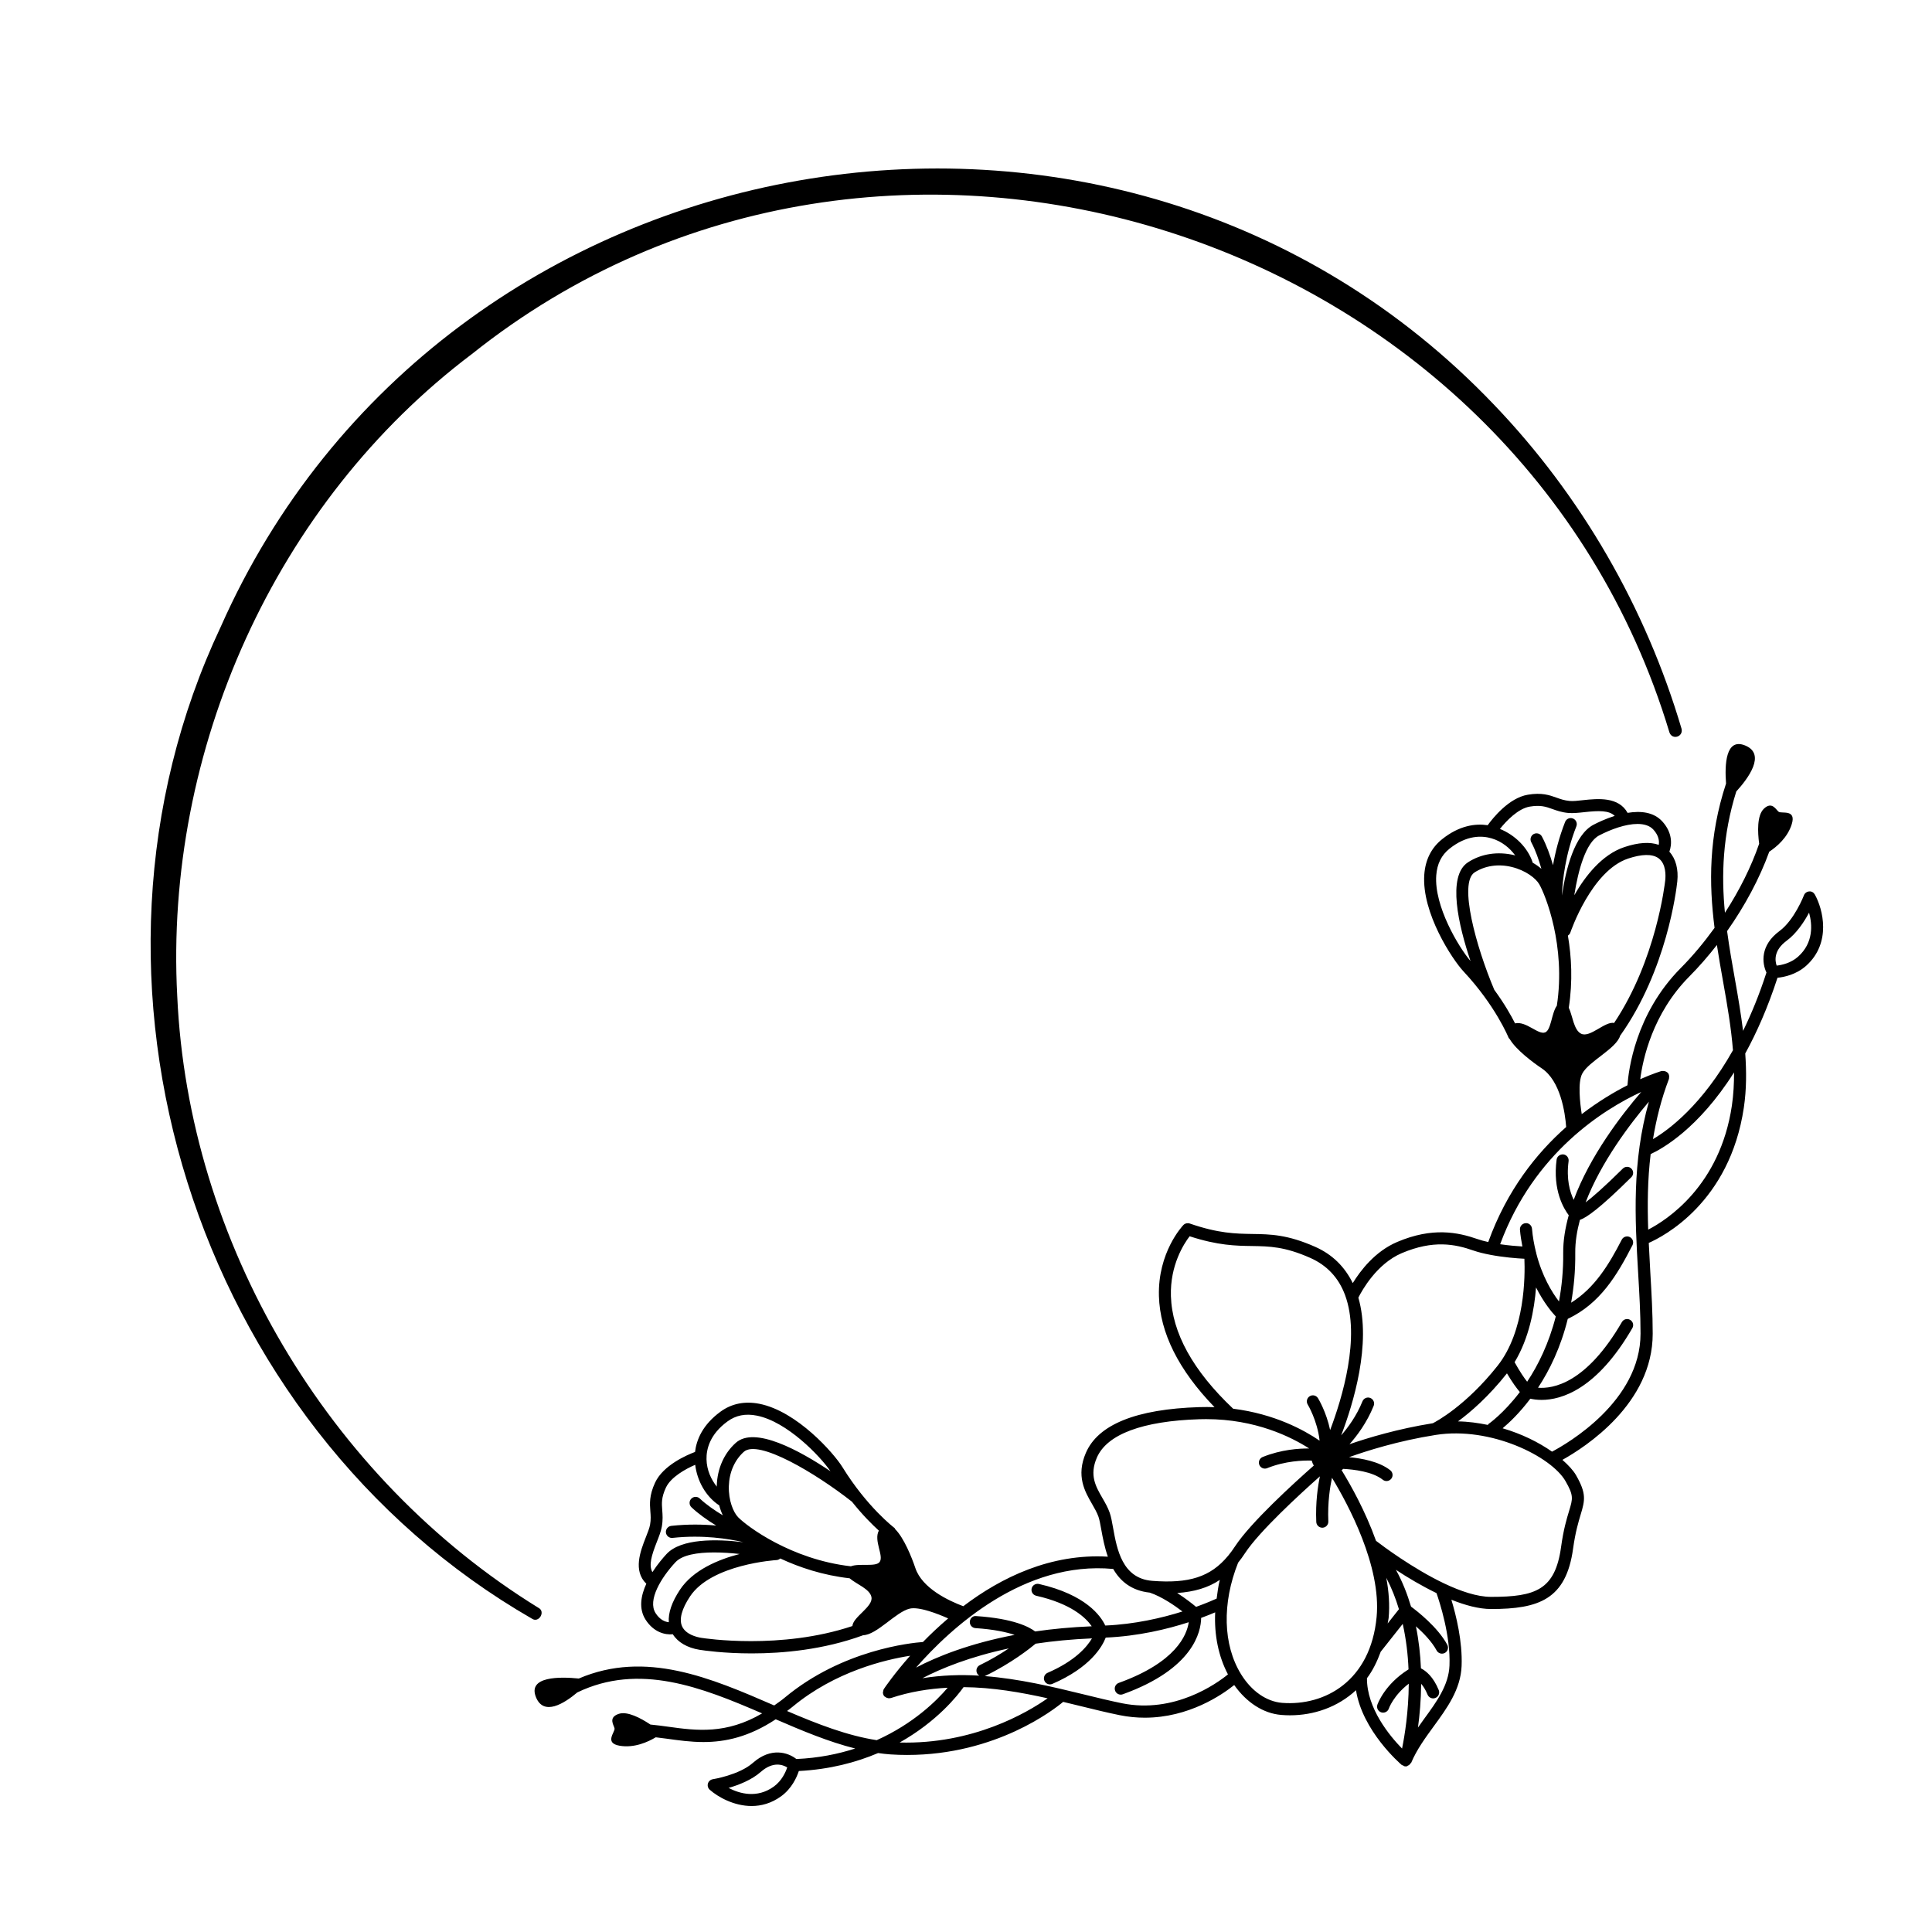 <svg xmlns="http://www.w3.org/2000/svg" viewBox="0 0 80 80">
<path d="M22.302 66.58C13.555 61.188 7.797 51.422 7.339 41.245 6.802 31.08 11.387 20.804 19.545 14.656c17.011-13.569 43.314-5.16 49.583 15.672.115.328.58.184.502-.15-1.481-5.011-4.148-9.645-7.769-13.423C46.259.403 18.291 5.292 9.136 25.964 2.249 40.569 8.059 58.984 22.03 67.028 22.312 67.219 22.599 66.734 22.302 66.58zM75.148 37.04c-.047-.084-.136-.14-.236-.127-.097.007-.181.069-.215.16-.004.01-.396 1.024-1.012 1.479-.805.592-.727 1.328-.54 1.719-.296.918-.625 1.711-.968 2.415-.088-.693-.203-1.39-.331-2.103-.12-.667-.238-1.341-.331-2.028.738-1.047 1.344-2.177 1.746-3.287.312-.207.762-.588.933-1.145.191-.622-.409-.424-.54-.507-.102-.065-.273-.464-.621-.123-.284.279-.254.963-.19 1.444-.329.956-.816 1.931-1.417 2.858-.152-1.561-.097-3.209.47-5.023.49-.536 1.241-1.541.372-1.901-.815-.338-.856.794-.796 1.573-.725 2.201-.709 4.142-.476 5.977-.429.592-.896 1.157-1.402 1.666-1.884 1.899-2.163 4.253-2.204 4.852-.548.277-1.205.669-1.894 1.195-.07-.453-.171-1.315.021-1.677.276-.521 1.421-1.035 1.574-1.583.002-.003.006-.001.008-.004 1.914-2.703 2.314-6.001 2.354-6.368.054-.509-.064-.949-.328-1.234.11-.304.131-.785-.287-1.248-.366-.405-.915-.448-1.443-.361-.371-.677-1.24-.591-1.834-.527-.219.024-.426.049-.57.033-.214-.02-.372-.076-.539-.136-.287-.103-.612-.22-1.189-.121-.787.132-1.454.975-1.661 1.262-.501-.074-1.167.003-1.888.58-.444.354-.692.847-.737 1.461-.116 1.592 1.167 3.524 1.623 4.012 1.329 1.422 1.861 2.732 1.867 2.746.01.026.032.04.049.06.262.442.951.959 1.324 1.209.781.523.967 1.837 1.012 2.429-1.229 1.084-2.456 2.623-3.227 4.763-.154-.035-.305-.073-.441-.121-.828-.288-1.87-.501-3.327.117-.923.391-1.528 1.192-1.842 1.705-.331-.675-.843-1.186-1.55-1.5-1.156-.514-1.861-.524-2.608-.535-.689-.011-1.401-.021-2.593-.433-.092-.03-.195-.007-.263.063-.043.046-1.062 1.132-1.012 2.941.042 1.521.815 3.066 2.302 4.601-.204-.007-.415-.009-.631-.002-2.61.081-4.191.719-4.697 1.895-.413.957-.041 1.601.258 2.118.104.181.202.351.262.52.045.128.081.326.122.557.058.321.133.717.269 1.103-2.362-.14-4.416.858-5.986 2.051-.592-.221-1.702-.735-1.985-1.58-.145-.432-.47-1.247-.833-1.608-.013-.016-.013-.038-.03-.051-.011-.008-1.132-.86-2.158-2.523-.35-.567-1.877-2.313-3.443-2.621-.604-.117-1.145-.008-1.604.327-.745.544-.995 1.165-1.055 1.668-.331.124-1.32.547-1.655 1.272-.246.53-.219.875-.196 1.179.014.177.027.344-.01.557-.025.143-.102.337-.183.542-.219.557-.53 1.372.027 1.907-.223.487-.325 1.028-.031 1.488.336.525.808.636 1.128.604.205.33.599.561 1.104.643.173.027 1.004.15 2.163.15 1.283 0 2.966-.15 4.6-.747.003-.001.003-.005.006-.006.569-.004 1.366-.973 1.941-1.102.389-.087 1.16.216 1.587.406-.385.329-.736.66-1.044.977-.476.034-3.334.316-5.721 2.302-.15.125-.293.221-.438.325-2.619-1.138-5.321-2.3-8.091-1.115-.764-.077-2.14-.104-1.77.783.323.772 1.152.261 1.708-.207 2.561-1.235 5.145-.217 7.653.868-1.486.87-2.705.717-3.886.552-.252-.035-.497-.067-.739-.09-.398-.266-.955-.564-1.314-.442-.462.156-.183.489-.171.609.015.153-.432.6.209.71.61.104 1.179-.159 1.496-.349.149.019.296.035.45.057.484.067.99.139 1.526.139.896 0 1.88-.206 2.992-.942 1.084.47 2.189.933 3.291 1.21-.715.231-1.523.395-2.436.435-.339-.267-1.047-.507-1.801.16-.571.503-1.648.675-1.659.677-.096.015-.174.084-.202.177-.027.094.002.193.074.258.338.298.999.674 1.734.674.398 0 .818-.11 1.221-.402.443-.321.649-.786.735-1.047 1.287-.067 2.373-.358 3.283-.744.169.023.338.045.507.056.237.016.468.023.696.023 3.689 0 6.097-1.895 6.459-2.198.242.058.482.116.718.174.563.139 1.105.271 1.62.376.36.073.708.105 1.042.105 1.826 0 3.201-.95 3.703-1.352.51.722 1.205 1.178 1.951 1.238.119.01.238.015.357.015.986 0 1.972-.333 2.735-1.039.267 1.688 1.822 3.034 1.896 3.097.017.014.04.012.059.021.014.007.021.024.037.028.022.006.044.009.065.009l0 0 0 0 0 0c0 0 0 0 0 0 .019 0 .039-.002.058-.007.011-.003.014-.017.025-.021.054-.02.094-.055.124-.106.005-.009.02-.01.023-.02.226-.539.585-1.031.933-1.508.548-.75 1.114-1.525 1.153-2.495.041-1.022-.232-2.112-.424-2.745.571.229 1.141.385 1.645.385 1.978 0 3.105-.398 3.395-2.499.095-.688.222-1.106.314-1.413.183-.601.239-.875-.19-1.626-.118-.207-.324-.424-.566-.638.966-.539 3.739-2.334 3.739-5.224 0-.843-.049-1.676-.1-2.558-.023-.398-.045-.799-.063-1.202.587-.257 3.352-1.665 3.937-5.604.113-.759.109-1.5.058-2.24.475-.868.933-1.896 1.335-3.135.271-.027.777-.129 1.189-.498C75.846 39.039 75.486 37.645 75.148 37.04zM68.954 36.45c-.015.137-.375 3.302-2.117 5.908-.383-.074-.995.625-1.364.447-.31-.15-.355-.749-.513-1.077.169-1.097.112-2.12-.037-2.987.045-.03.084-.071.102-.126.009-.025.869-2.561 2.396-3.065.562-.187.989-.194 1.24-.022.004.003.008.006.013.009.002.002.004.003.006.004.006.005.012.01.018.015C68.991 35.79 68.974 36.259 68.954 36.45zM67.805 34.118c.273 0 .508.068.661.238.223.246.245.472.219.627-.366-.13-.842-.1-1.419.092-.932.308-1.626 1.203-2.079 1.995.163-1.037.476-2.186 1.03-2.476C66.71 34.336 67.319 34.118 67.805 34.118zM63.343 33.4c.448-.074.665.002.938.1.18.064.384.138.661.163.194.017.425-.007.67-.034.589-.065 1.016-.077 1.25.155-.379.12-.705.276-.878.367-.783.409-1.143 1.816-1.308 2.932.024-.633.141-1.704.598-2.867.05-.129-.013-.274-.142-.324-.128-.051-.273.013-.324.141-.252.644-.407 1.257-.501 1.792-.119-.411-.27-.83-.46-1.187-.064-.121-.217-.166-.338-.103-.122.065-.168.217-.103.339.174.325.31.716.42 1.102-.108-.094-.23-.179-.366-.257-.001-.006.003-.011.001-.017-.207-.613-.729-1.125-1.352-1.378C62.382 33.98 62.867 33.481 63.343 33.4zM59.472 36.248c.035-.478.215-.839.551-1.107.709-.566 1.336-.545 1.739-.427.433.127.762.408.982.71-.014-.003-.025-.01-.039-.013-.688-.164-1.368-.061-1.915.293-.884.57-.39 2.631.101 4.091C60.396 39.215 59.38 37.52 59.472 36.248zM63.982 42.749c-.29.114-.784-.479-1.246-.373-.164-.324-.438-.811-.861-1.39-.745-1.76-1.488-4.427-.815-4.862.432-.278.975-.359 1.528-.227.584.14 1.005.469 1.148.715.256.439 1.11 2.562.729 5.034C64.245 41.947 64.232 42.65 63.982 42.749zM30.124 58.858c.347-.254.744-.334 1.213-.24 1.252.245 2.622 1.674 3.051 2.303-1.28-.859-3.14-1.879-3.922-1.175-.485.435-.763 1.063-.786 1.771 0 .014.002.028.002.042-.233-.292-.418-.684-.427-1.135C29.247 60.005 29.391 59.393 30.124 58.858zM27.196 63.853c.09-.229.175-.445.209-.639.048-.274.031-.49.017-.681-.022-.29-.04-.519.151-.932.202-.436.812-.774 1.214-.947.08.668.438 1.307.974 1.667.005.004.012 0 .017.003.04.152.09.292.152.422-.344-.208-.685-.442-.954-.696-.1-.096-.258-.09-.354.01-.095.101-.09.259.011.354.294.277.658.534 1.023.756-.541-.05-1.174-.062-1.86.013-.137.016-.236.139-.222.276.015.137.141.238.275.222 1.25-.136 2.316.035 2.932.178-1.122-.135-2.579-.158-3.181.49-.133.143-.369.416-.585.75C26.855 64.813 26.979 64.405 27.196 63.853zM27.694 67.173c-.157-.016-.368-.097-.547-.376-.342-.535.229-1.47.821-2.107.283-.305.905-.407 1.597-.407.348 0 .713.025 1.062.064-.884.229-1.93.663-2.472 1.481C27.82 66.335 27.665 66.785 27.694 67.173zM35.296 67.331c-2.971.993-6.121.51-6.258.488-.189-.03-.646-.139-.797-.482-.126-.289-.012-.716.332-1.233.888-1.338 3.561-1.504 3.588-1.505.057-.004.107-.03.148-.066.797.372 1.768.696 2.872.821.275.24.841.44.904.779C36.16 66.536 35.326 66.942 35.296 67.331zM36.423 64.679c-.16.215-.842.043-1.19.178-2.486-.283-4.31-1.665-4.666-2.029-.199-.203-.406-.695-.387-1.296.018-.569.238-1.071.62-1.415.597-.534 2.974.883 4.477 2.065.447.56.845.953 1.114 1.197C36.168 63.797 36.61 64.429 36.423 64.679zM32.046 73.975c-.7.507-1.425.295-1.877.059.409-.118.95-.325 1.332-.662.505-.445.908-.302 1.096-.187C32.531 73.38 32.375 73.735 32.046 73.975zM69.947 40.439c.404-.407.787-.848 1.146-1.309.08.519.169 1.033.261 1.542.172.96.33 1.89.404 2.816-1.273 2.263-2.644 3.288-3.311 3.68.135-.815.337-1.644.66-2.491.008-.02.003-.042.006-.063.001-.015.005-.027.004-.042-.004-.055-.02-.109-.059-.152-.002-.002-.004-.002-.006-.004-.001-.001 0-.003-.001-.004-.004-.004-.011-.002-.016-.006-.039-.034-.085-.051-.137-.057-.017-.002-.03-.002-.047-.001-.015.001-.03-.004-.044-.001-.013.004-.354.103-.888.34C68.024 43.869 68.426 41.973 69.947 40.439zM67.961 45.215c-.826.958-2.126 2.653-2.798 4.469-.156-.328-.311-.852-.211-1.602.018-.137-.078-.263-.215-.281-.139-.01-.262.078-.281.215-.169 1.271.299 2.037.502 2.304-.144.521-.234 1.046-.229 1.561.008.732-.062 1.396-.175 2.009-.291-.377-.703-1.05-.945-2.008-.001-.009-.002-.023-.002-.027 0-.007-.007-.01-.008-.017-.072-.296-.133-.61-.162-.959-.011-.138-.135-.249-.27-.229-.138.011-.24.132-.229.27.02.246.059.472.101.694-.234-.014-.566-.041-.921-.093C63.519 47.718 66.433 45.921 67.961 45.215zM63.236 57.214c-.125-.158-.303-.417-.52-.809.6-.993.819-2.181.888-3.095.315.621.647 1.022.817 1.201C64.136 55.63 63.691 56.529 63.236 57.214zM61.636 58.964c-.014.01-.014.028-.026.039-.404-.082-.816-.141-1.238-.146.537-.396 1.267-1.029 2.028-1.989.225.383.41.628.534.773C62.26 58.529 61.65 58.954 61.636 58.964zM58.048 51.888c1.297-.549 2.193-.377 2.967-.105.21.073.443.127.68.173 0 0 0 .001.001.001 0 0 .001 0 .002 0 .552.106 1.117.15 1.424.165.03.71.03 2.992-1.112 4.434-1.31 1.652-2.541 2.307-2.679 2.377-1.464.234-2.7.609-3.451.869.311-.35.72-.892 1.001-1.59.052-.128-.011-.274-.139-.325-.127-.053-.273.011-.325.138-.245.608-.604 1.091-.882 1.411.5-1.302 1.262-3.795.712-5.703C56.392 53.442 57.005 52.329 58.048 51.888zM48.485 53.667c-.039-1.281.539-2.168.775-2.476 1.172.383 1.92.395 2.584.404.725.012 1.351.021 2.414.493.689.306 1.172.822 1.437 1.535.649 1.75-.119 4.276-.617 5.593-.158-.751-.484-1.289-.502-1.319-.072-.118-.226-.156-.344-.082-.117.072-.154.227-.082.344.005.008.396.656.491 1.486-.003.001-.005.003-.007.005-.626-.428-1.848-1.102-3.572-1.318C49.398 56.758 48.531 55.188 48.485 53.667zM45.418 60.359c.417-.968 1.888-1.519 4.254-1.592.091-.003.18-.004.269-.004 2.048 0 3.521.736 4.271 1.216-.421-.004-1.158.042-1.927.352-.128.051-.19.197-.139.325.039.098.133.156.232.156.031 0 .063-.006.093-.019.756-.304 1.501-.324 1.844-.313.02.074.047.142.086.206-.832.734-2.612 2.354-3.263 3.348-.088.134-.178.257-.271.371-.007.007-.013.015-.019.022-.721.871-1.621 1.152-3.14 1.032-1.241-.1-1.458-1.31-1.617-2.192-.045-.252-.084-.469-.143-.635-.075-.213-.189-.411-.301-.604C45.369 61.545 45.104 61.086 45.418 60.359zM49.527 66.537c-.15-.125-.432-.349-.782-.574.702-.049 1.28-.216 1.765-.543-.067.26-.096.517-.131.774C50.242 66.256 49.947 66.384 49.527 66.537zM46.096 64.967c.286.499.747.898 1.513.98 0 0 0 0 .001 0 .49.164 1.017.525 1.353.781-.845.267-1.974.53-3.196.582-.187-.4-.805-1.279-2.75-1.722-.134-.027-.269.054-.299.188-.031.135.054.269.188.3 1.461.332 2.062.917 2.301 1.265-.851.035-1.63.11-2.344.214-.231-.177-.877-.534-2.439-.636-.145-.021-.257.096-.266.232-.009.138.095.257.233.266.773.051 1.283.167 1.623.28-1.866.356-3.209.896-4.082 1.354C39.377 67.401 42.398 64.62 46.096 64.967zM40.457 69.283c.021.044.054.078.092.102-.771-.047-1.557-.021-2.355.106.785-.407 1.962-.89 3.578-1.233-.33.22-.731.465-1.199.691C40.449 69.009 40.397 69.158 40.457 69.283zM32.59 70.849c.074-.057.146-.108.221-.17 1.77-1.472 3.859-1.96 4.875-2.118-.652.738-1.039 1.304-1.088 1.377-.019.029-.021.063-.027.096-.002.014-.011.024-.011.038-.001.055.013.11.048.156.002.003.007.004.009.007.002.003.001.006.003.009.007.008.018.005.026.012.039.035.083.055.135.06.009.001.016.011.025.011.011 0 .021-.01.032-.012.016-.002.031.005.047-.001.792-.264 1.579-.387 2.356-.429-.455.537-1.418 1.489-2.938 2.172C35.091 71.87 33.864 71.397 32.59 70.849zM37.251 72.154c1.55-.869 2.4-1.945 2.648-2.293 1.199.01 2.365.213 3.48.462C42.529 70.92 40.292 72.235 37.251 72.154zM46.458 70.528c-.509-.104-1.044-.234-1.601-.371-1.282-.314-2.656-.642-4.086-.754.006-.002.014-.001.02-.005 1.089-.527 1.87-1.151 2.093-1.337.708-.107 1.485-.183 2.332-.219-.207.352-.701.935-1.838 1.426-.127.055-.186.202-.131.328.041.095.133.151.229.151.033 0 .067-.007.1-.021 1.574-.679 2.064-1.541 2.21-1.917 1.34-.057 2.551-.349 3.437-.637-.077.536-.534 1.663-2.899 2.514-.13.047-.197.19-.15.32.036.102.132.165.235.165.028 0 .057-.005.084-.015 2.93-1.055 3.237-2.595 3.244-3.162.239-.088.426-.164.581-.23-.044.941.137 1.822.529 2.569C50.381 69.713 48.633 70.969 46.458 70.528zM53.093 70.512c-.649-.052-1.271-.483-1.703-1.185-.749-1.214-.794-2.938-.122-4.62.099-.123.195-.256.288-.398.591-.9 2.25-2.424 3.099-3.177-.083.394-.187 1.073-.151 1.888.006.134.116.239.249.239.004 0 .008 0 .011 0 .138-.006.245-.123.239-.261-.034-.792.075-1.451.152-1.806.668 1.102 2.045 3.659 1.848 5.762C56.753 69.607 54.859 70.647 53.093 70.512zM57.403 65.333c.22.42.391.857.524 1.301l-.467.59c.01-.077.032-.143.04-.223C57.551 66.458 57.508 65.894 57.403 65.333zM56.603 69.491c.236-.312.421-.691.574-1.107.002-.002.005-.002.007-.004l.9-1.138c.142.639.216 1.276.24 1.883-.992.621-1.278 1.429-1.29 1.465-.043.13.027.271.158.314.026.009.053.013.079.013.104 0 .202-.065.237-.169.002-.007.194-.544.826-1.03-.009 1.174-.17 2.157-.278 2.686C57.549 71.885 56.595 70.74 56.603 69.491zM60.02 68.965c-.033.817-.53 1.499-1.057 2.22-.083.114-.165.232-.248.349.07-.512.126-1.13.132-1.812.087.1.18.242.265.449.052.127.197.19.326.137.127-.052.189-.198.137-.326-.229-.559-.534-.797-.737-.9-.023-.561-.088-1.148-.208-1.741.306.272.658.631.858 1.002.045.084.131.132.221.132.04 0 .08-.01.118-.03.121-.064.167-.217.102-.338-.393-.73-1.248-1.394-1.501-1.581-.155-.518-.354-1.031-.625-1.522.481.317 1.069.667 1.679.963C59.607 66.325 60.07 67.734 60.02 68.965zM64.972 62.567c-.098.321-.231.763-.331 1.489-.246 1.78-1.056 2.067-2.9 2.067-.578 0-1.272-.237-1.952-.561-.002-.001-.003-.002-.006-.003-1.299-.62-2.538-1.552-2.805-1.757-.442-1.234-1.049-2.314-1.425-2.925.022-.019.047-.033.067-.054.438.024 1.211.111 1.638.45.046.036.101.054.155.054.073 0 .146-.032.196-.095.086-.108.068-.266-.041-.352-.463-.366-1.194-.495-1.707-.541.707-.254 2.021-.675 3.591-.922 2.279-.36 4.791.896 5.374 1.916C65.166 61.928 65.129 62.051 64.972 62.567zM64.267 60.11c-.55-.385-1.252-.736-2.047-.968.275-.23.699-.631 1.148-1.225.114.026.272.05.466.05.82 0 2.284-.43 3.758-2.973.069-.119.029-.272-.091-.341-.12-.072-.272-.029-.342.091-1.478 2.547-2.861 2.769-3.472 2.718.478-.725.939-1.669 1.231-2.85 1.342-.636 2.037-1.803 2.679-3.05.063-.122.016-.273-.107-.337-.123-.062-.273-.015-.337.108-.536 1.041-1.125 2.004-2.096 2.609.112-.631.179-1.314.171-2.067-.005-.445.07-.903.193-1.362.27-.092.816-.467 2.13-1.769.098-.098.099-.256.001-.354-.097-.099-.255-.099-.354-.002-.781.773-1.254 1.182-1.541 1.4.635-1.66 1.829-3.238 2.62-4.17-.702 2.492-.578 4.818-.446 7.075.051.875.1 1.7.1 2.528C67.933 58.03 64.885 59.783 64.267 60.11zM71.713 45.785c-.494 3.325-2.699 4.736-3.465 5.132-.034-1.023-.027-2.063.102-3.129.462-.211 1.976-1.046 3.453-3.382C71.804 44.865 71.781 45.323 71.713 45.785zM74.456 39.613c-.3.269-.682.348-.888.371-.074-.209-.127-.632.413-1.03.411-.303.727-.787.929-1.162C75.045 38.284 75.099 39.037 74.456 39.613z"/>
</svg>